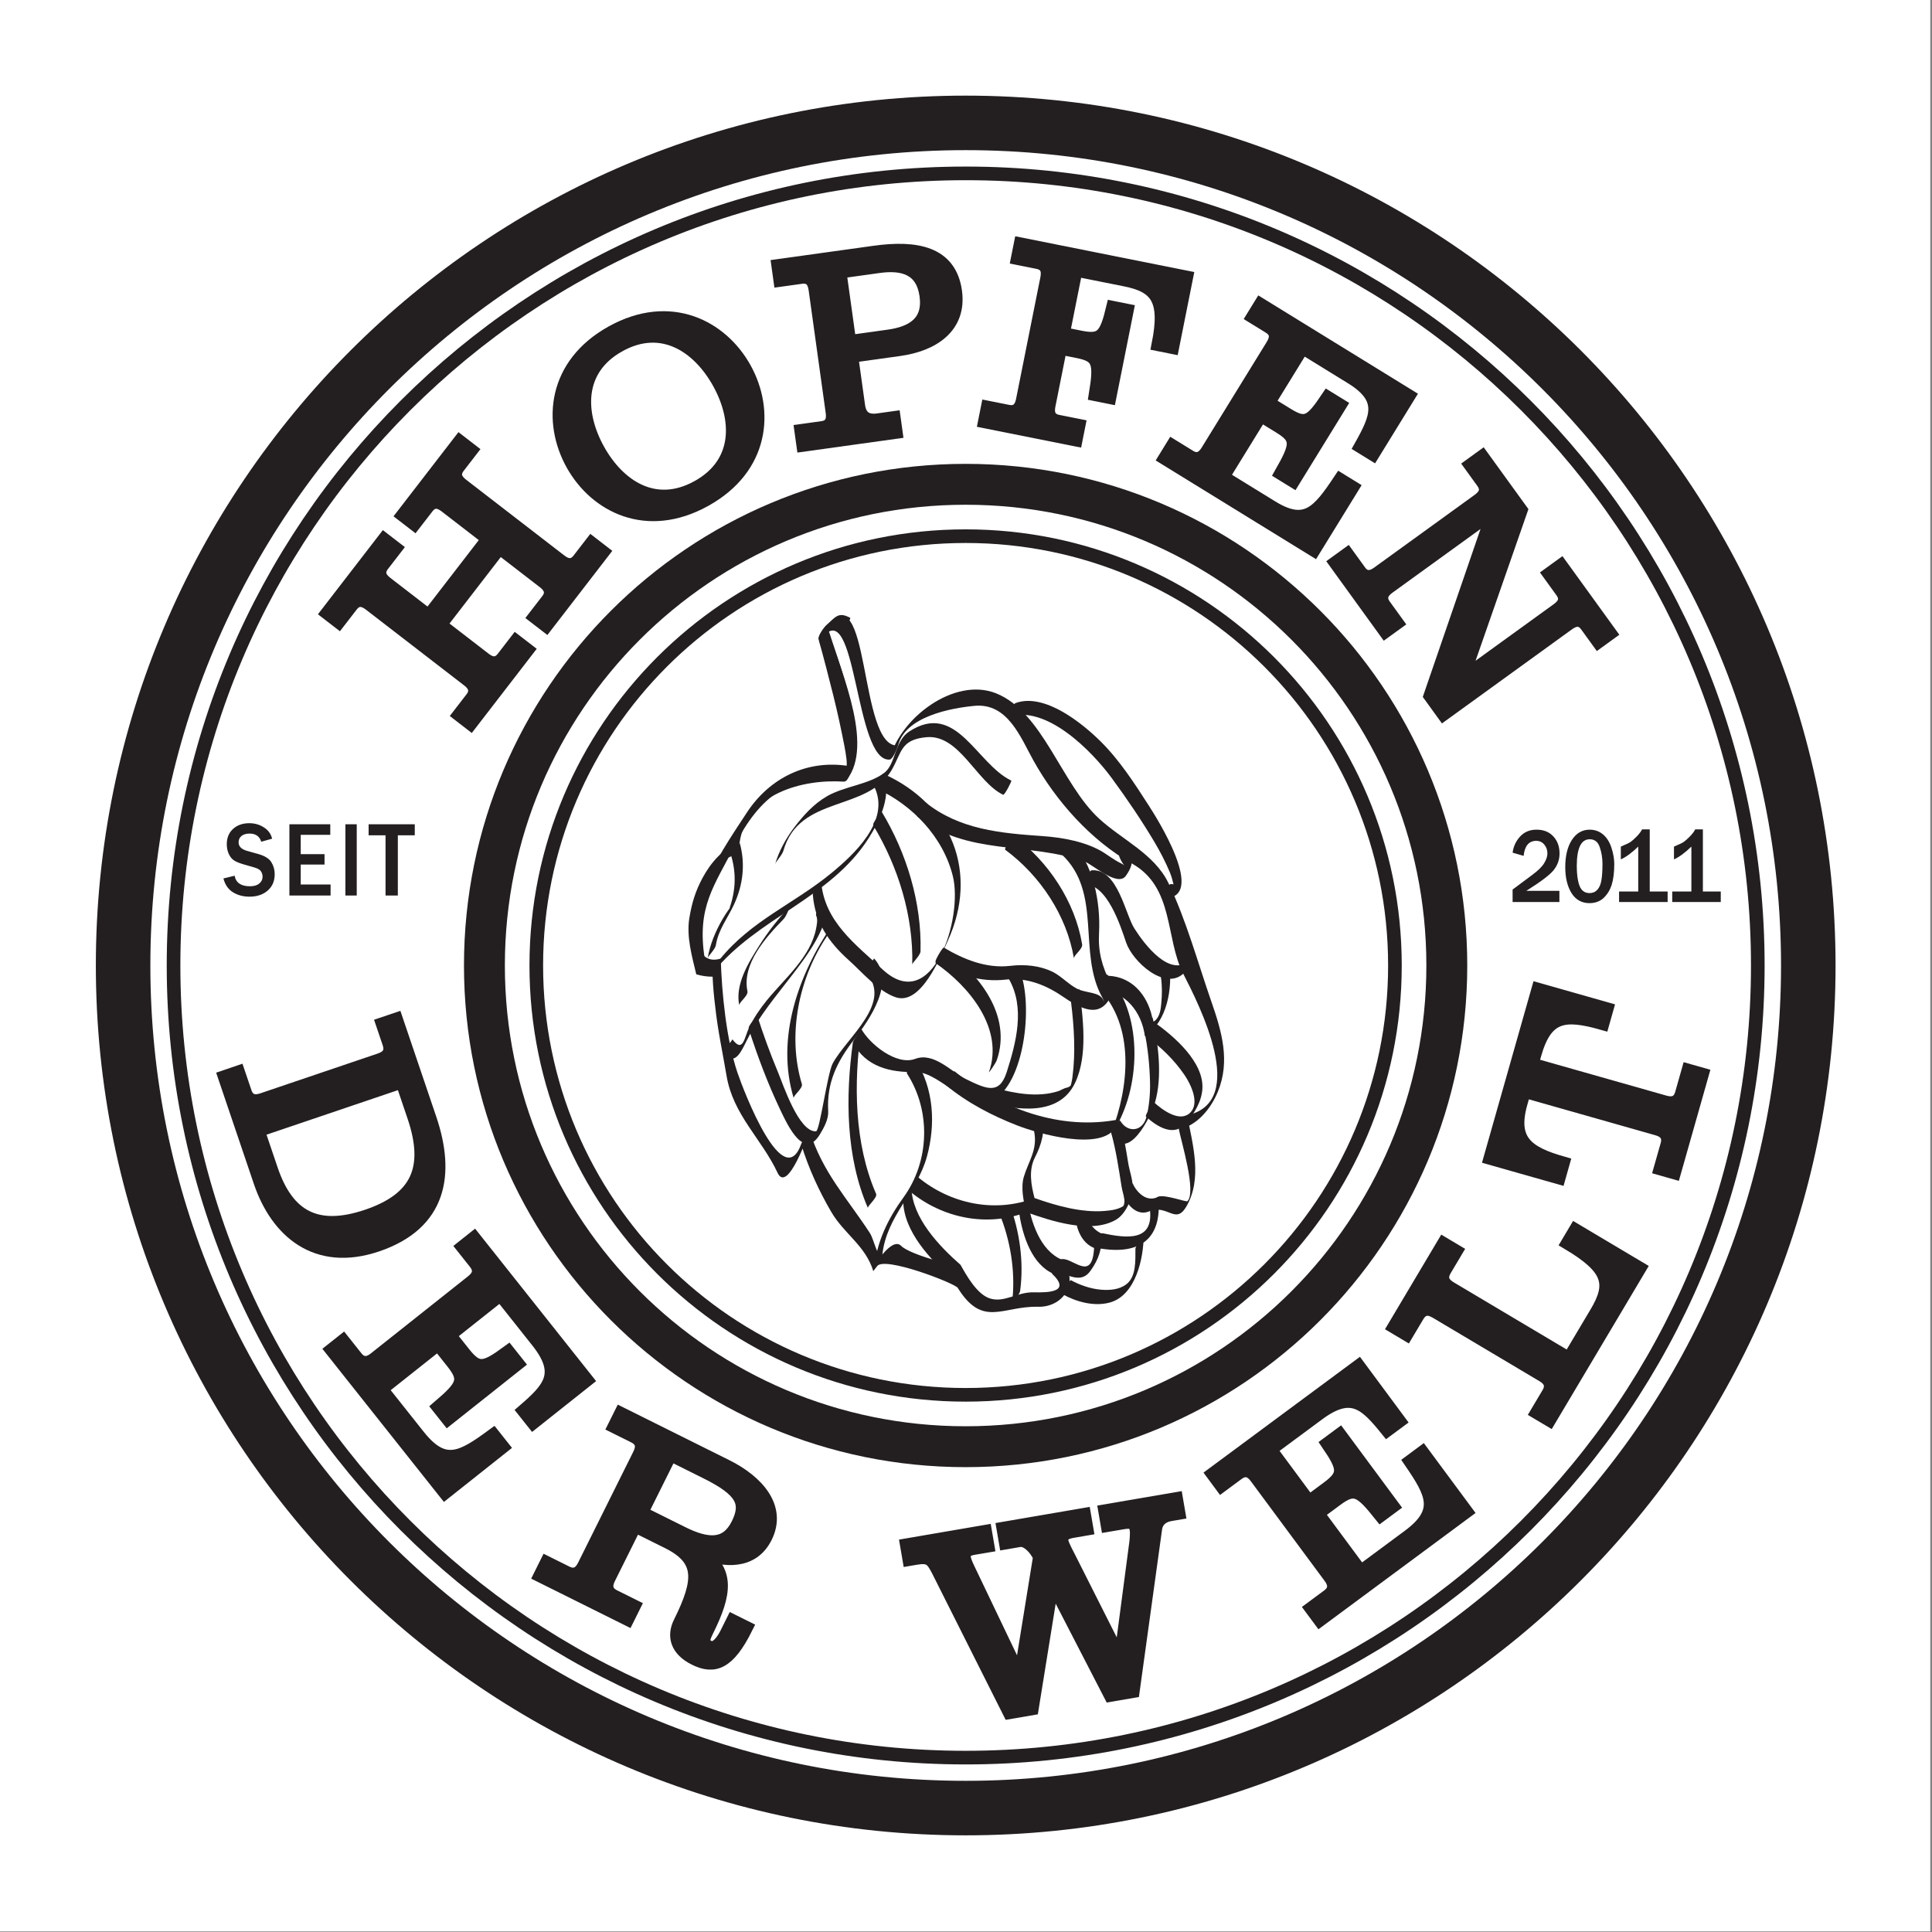 <?xml version="1.0" encoding="UTF-8" standalone="no"?>
<!-- Created with Inkscape (http://www.inkscape.org/) -->

<svg
   version="1.1"
   id="svg1"
   width="188.976"
   height="188.976"
   viewBox="0 0 188.976 188.976"
   xmlns="http://www.w3.org/2000/svg"
   xmlns:svg="http://www.w3.org/2000/svg">
  <rect x="0" y="0" width="188.976" height="188.976" fill="#808080" stroke="none"/>
  <defs
     id="defs1">
    <clipPath
       clipPathUnits="userSpaceOnUse"
       id="clipPath3">
      <path
         d="M 0,141.732 H 141.732 V 0 H 0 Z"
         transform="translate(-31.452,-96.534)"
         id="path3" />
    </clipPath>
    <clipPath
       clipPathUnits="userSpaceOnUse"
       id="clipPath6">
      <path
         d="M 0,141.732 H 141.732 V 0 H 0 Z"
         transform="translate(-44.896,-117.348)"
         id="path6" />
    </clipPath>
    <clipPath
       clipPathUnits="userSpaceOnUse"
       id="clipPath9">
      <path
         d="M 0,141.732 H 141.732 V 0 H 0 Z"
         transform="translate(-65.714,-110.04)"
         id="path9" />
    </clipPath>
    <clipPath
       clipPathUnits="userSpaceOnUse"
       id="clipPath12">
      <path
         d="M 0,141.732 H 141.732 V 0 H 0 Z"
         transform="translate(-78.919,-121.942)"
         id="path12" />
    </clipPath>
    <clipPath
       clipPathUnits="userSpaceOnUse"
       id="clipPath15">
      <path
         d="M 0,141.732 H 141.732 V 0 H 0 Z"
         transform="translate(-96.382,-101.397)"
         id="path15" />
    </clipPath>
    <clipPath
       clipPathUnits="userSpaceOnUse"
       id="clipPath18">
      <path
         d="M 0,141.732 H 141.732 V 0 H 0 Z"
         transform="translate(-104.933,-90.688)"
         id="path18" />
    </clipPath>
    <clipPath
       clipPathUnits="userSpaceOnUse"
       id="clipPath21">
      <path
         d="M 0,141.732 H 141.732 V 0 H 0 Z"
         transform="translate(-28.074,-66.611)"
         id="path21" />
    </clipPath>
    <clipPath
       clipPathUnits="userSpaceOnUse"
       id="clipPath24">
      <path
         d="M 0,141.732 H 141.732 V 0 H 0 Z"
         transform="translate(-32.645,-32.252)"
         id="path24" />
    </clipPath>
    <clipPath
       clipPathUnits="userSpaceOnUse"
       id="clipPath27">
      <path
         d="M 0,141.732 H 141.732 V 0 H 0 Z"
         transform="translate(-39.637,-26.149)"
         id="path27" />
    </clipPath>
    <clipPath
       clipPathUnits="userSpaceOnUse"
       id="clipPath30">
      <path
         d="M 0,141.732 H 141.732 V 0 H 0 Z"
         transform="translate(-75.699,-16.4)"
         id="path30" />
    </clipPath>
    <clipPath
       clipPathUnits="userSpaceOnUse"
       id="clipPath33">
      <path
         d="M 0,141.732 H 141.732 V 0 H 0 Z"
         transform="translate(-107.548,-30.844)"
         id="path33" />
    </clipPath>
    <clipPath
       clipPathUnits="userSpaceOnUse"
       id="clipPath36">
      <path
         d="M 0,141.732 H 141.732 V 0 H 0 Z"
         transform="translate(-120.268,-48.689)"
         id="path36" />
    </clipPath>
    <clipPath
       clipPathUnits="userSpaceOnUse"
       id="clipPath39">
      <path
         d="M 0,141.732 H 141.732 V 0 H 0 Z"
         transform="translate(-114.651,-56.395)"
         id="path39" />
    </clipPath>
    <clipPath
       clipPathUnits="userSpaceOnUse"
       id="clipPath41">
      <path
         d="M 0,141.732 H 141.732 V 0 H 0 Z"
         transform="translate(-106.139,-70.903)"
         id="path41" />
    </clipPath>
    <clipPath
       clipPathUnits="userSpaceOnUse"
       id="clipPath43">
      <path
         d="M 0,141.732 H 141.732 V 0 H 0 Z"
         transform="translate(-102.332,-70.903)"
         id="path43" />
    </clipPath>
    <clipPath
       clipPathUnits="userSpaceOnUse"
       id="clipPath45">
      <path
         d="M 0,141.732 H 141.732 V 0 H 0 Z"
         transform="translate(-128.953,-70.903)"
         id="path45" />
    </clipPath>
    <clipPath
       clipPathUnits="userSpaceOnUse"
       id="clipPath47">
      <path
         d="M 0,141.732 H 141.732 V 0 H 0 Z"
         transform="translate(-132.657,-70.903)"
         id="path47" />
    </clipPath>
    <clipPath
       clipPathUnits="userSpaceOnUse"
       id="clipPath49">
      <path
         d="M 0,141.732 H 141.732 V 0 H 0 Z"
         transform="translate(-64.165,-83.959)"
         id="path49" />
    </clipPath>
    <clipPath
       clipPathUnits="userSpaceOnUse"
       id="clipPath51">
      <path
         d="M 0,141.732 H 141.732 V 0 H 0 Z"
         transform="translate(-60.101,-94.703)"
         id="path51" />
    </clipPath>
    <clipPath
       clipPathUnits="userSpaceOnUse"
       id="clipPath53">
      <path
         d="M 0,141.732 H 141.732 V 0 H 0 Z"
         transform="translate(-52.519,-72.409)"
         id="path53" />
    </clipPath>
    <clipPath
       clipPathUnits="userSpaceOnUse"
       id="clipPath55">
      <path
         d="M 0,141.732 H 141.732 V 0 H 0 Z"
         transform="translate(-57.471,-79.326)"
         id="path55" />
    </clipPath>
    <clipPath
       clipPathUnits="userSpaceOnUse"
       id="clipPath57">
      <path
         d="M 0,141.732 H 141.732 V 0 H 0 Z"
         transform="translate(-64.251,-83.907)"
         id="path57" />
    </clipPath>
    <clipPath
       clipPathUnits="userSpaceOnUse"
       id="clipPath59">
      <path
         d="M 0,141.732 H 141.732 V 0 H 0 Z"
         transform="translate(-64.071,-81.162)"
         id="path59" />
    </clipPath>
    <clipPath
       clipPathUnits="userSpaceOnUse"
       id="clipPath61">
      <path
         d="M 0,141.732 H 141.732 V 0 H 0 Z"
         transform="translate(-59.875,-74.564)"
         id="path61" />
    </clipPath>
    <clipPath
       clipPathUnits="userSpaceOnUse"
       id="clipPath63">
      <path
         d="M 0,141.732 H 141.732 V 0 H 0 Z"
         transform="translate(-54.931,-66.239)"
         id="path63" />
    </clipPath>
    <clipPath
       clipPathUnits="userSpaceOnUse"
       id="clipPath65">
      <path
         d="M 0,141.732 H 141.732 V 0 H 0 Z"
         transform="translate(-67.288,-81.839)"
         id="path65" />
    </clipPath>
    <clipPath
       clipPathUnits="userSpaceOnUse"
       id="clipPath67">
      <path
         d="M 0,141.732 H 141.732 V 0 H 0 Z"
         transform="translate(-77.888,-79.051)"
         id="path67" />
    </clipPath>
    <clipPath
       clipPathUnits="userSpaceOnUse"
       id="clipPath69">
      <path
         d="M 0,141.732 H 141.732 V 0 H 0 Z"
         transform="translate(-73.741,-79.394)"
         id="path69" />
    </clipPath>
    <clipPath
       clipPathUnits="userSpaceOnUse"
       id="clipPath71">
      <path
         d="M 0,141.732 H 141.732 V 0 H 0 Z"
         transform="translate(-74.014,-69.909)"
         id="path71" />
    </clipPath>
    <clipPath
       clipPathUnits="userSpaceOnUse"
       id="clipPath73">
      <path
         d="M 0,141.732 H 141.732 V 0 H 0 Z"
         transform="translate(-68.639,-71.074)"
         id="path73" />
    </clipPath>
    <clipPath
       clipPathUnits="userSpaceOnUse"
       id="clipPath75">
      <path
         d="M 0,141.732 H 141.732 V 0 H 0 Z"
         transform="translate(-66.541,-62.971)"
         id="path75" />
    </clipPath>
    <clipPath
       clipPathUnits="userSpaceOnUse"
       id="clipPath77">
      <path
         d="M 0,141.732 H 141.732 V 0 H 0 Z"
         transform="translate(-78.574,-68.196)"
         id="path77" />
    </clipPath>
    <clipPath
       clipPathUnits="userSpaceOnUse"
       id="clipPath79">
      <path
         d="M 0,141.732 H 141.732 V 0 H 0 Z"
         transform="translate(-69.411,-62.113)"
         id="path79" />
    </clipPath>
    <clipPath
       clipPathUnits="userSpaceOnUse"
       id="clipPath81">
      <path
         d="M 0,141.732 H 141.732 V 0 H 0 Z"
         transform="translate(-79.498,-76.848)"
         id="path81" />
    </clipPath>
    <clipPath
       clipPathUnits="userSpaceOnUse"
       id="clipPath83">
      <path
         d="M 0,141.732 H 141.732 V 0 H 0 Z"
         transform="translate(-85.17,-70.015)"
         id="path83" />
    </clipPath>
    <clipPath
       clipPathUnits="userSpaceOnUse"
       id="clipPath85">
      <path
         d="M 0,141.732 H 141.732 V 0 H 0 Z"
         transform="translate(-83.951,-66.089)"
         id="path85" />
    </clipPath>
    <clipPath
       clipPathUnits="userSpaceOnUse"
       id="clipPath87">
      <path
         d="M 0,141.732 H 141.732 V 0 H 0 Z"
         transform="translate(-84.074,-65.704)"
         id="path87" />
    </clipPath>
    <clipPath
       clipPathUnits="userSpaceOnUse"
       id="clipPath89">
      <path
         d="M 0,141.732 H 141.732 V 0 H 0 Z"
         transform="translate(-66.754,-54.331)"
         id="path89" />
    </clipPath>
    <clipPath
       clipPathUnits="userSpaceOnUse"
       id="clipPath91">
      <path
         d="M 0,141.732 H 141.732 V 0 H 0 Z"
         transform="translate(-75.296,-52.804)"
         id="path91" />
    </clipPath>
    <clipPath
       clipPathUnits="userSpaceOnUse"
       id="clipPath93">
      <path
         d="M 0,141.732 H 141.732 V 0 H 0 Z"
         transform="translate(-84.948,-53.926)"
         id="path93" />
    </clipPath>
    <clipPath
       clipPathUnits="userSpaceOnUse"
       id="clipPath95">
      <path
         d="M 0,141.732 H 141.732 V 0 H 0 Z"
         transform="translate(-66.259,-53.641)"
         id="path95" />
    </clipPath>
    <clipPath
       clipPathUnits="userSpaceOnUse"
       id="clipPath97">
      <path
         d="M 0,141.732 H 141.732 V 0 H 0 Z"
         transform="translate(-73.455,-52.359)"
         id="path97" />
    </clipPath>
    <clipPath
       clipPathUnits="userSpaceOnUse"
       id="clipPath99">
      <path
         d="M 0,141.732 H 141.732 V 0 H 0 Z"
         transform="translate(-74.782,-52.653)"
         id="path99" />
    </clipPath>
    <clipPath
       clipPathUnits="userSpaceOnUse"
       id="clipPath101">
      <path
         d="M 0,141.732 H 141.732 V 0 H 0 Z"
         transform="translate(-58.036,-75.328)"
         id="path101" />
    </clipPath>
    <clipPath
       clipPathUnits="userSpaceOnUse"
       id="clipPath103">
      <path
         d="M 0,141.732 H 141.732 V 0 H 0 Z"
         transform="translate(-61.067,-73.901)"
         id="path103" />
    </clipPath>
    <clipPath
       clipPathUnits="userSpaceOnUse"
       id="clipPath105">
      <path
         d="M 0,141.732 H 141.732 V 0 H 0 Z"
         transform="translate(-73.923,-89.125)"
         id="path105" />
    </clipPath>
    <clipPath
       clipPathUnits="userSpaceOnUse"
       id="clipPath107">
      <path
         d="M 0,141.732 H 141.732 V 0 H 0 Z"
         transform="translate(-78.98,-51.901)"
         id="path107" />
    </clipPath>
    <clipPath
       clipPathUnits="userSpaceOnUse"
       id="clipPath109">
      <path
         d="M 0,141.732 H 141.732 V 0 H 0 Z"
         transform="translate(-77.962,-46.779)"
         id="path109" />
    </clipPath>
    <clipPath
       clipPathUnits="userSpaceOnUse"
       id="clipPath111">
      <path
         d="M 0,141.732 H 141.732 V 0 H 0 Z"
         transform="translate(-62.372,-96.407)"
         id="path111" />
    </clipPath>
  </defs>
  <g
     id="layer-MC0">
    <rect
       style="fill:#ffffff;stroke:none;stroke-width:6.293"
       id="rect112"
       width="188.932"
       height="188.959"
       x="-0.125"
       y="-0.04" />
    <path
       id="path1"
       d="m 4.744,-7.242 0.007,-3.943 c 0.003,-0.668 0.251,-1.037 0.902,-1.037 l 1.521,-0.004 -1.72e-5,-1.036 -6.802,0.008 1.722e-5,1.036 1.505,-0.006 c 0.668,0.003 0.929,0.379 0.926,1.047 l 0.002,9.116 c -0.008,0.642 -0.291,1.024 -0.91,1.027 l -1.521,0.004 1.722e-5,1.036 6.802,-0.008 -1.72e-5,-1.036 -1.538,0.002 C 5.014,-1.042 4.746,-1.427 4.754,-2.069 l -0.009,-4.137 7.159,0.013 0.009,4.137 c -0.008,0.642 -0.291,1.024 -0.91,1.027 l -1.545,-0.007 1.72e-5,1.036 6.809,0.001 -1.7e-5,-1.036 -1.528,-0.005 c -0.619,0.004 -0.903,-0.384 -0.895,-1.026 l -0.002,-9.116 c 0.003,-0.668 0.251,-1.037 0.928,-1.042 l 1.495,7.71e-4 -1.7e-5,-1.036 -6.809,-0.001 1.72e-5,1.036 1.521,-0.004 c 0.659,0.01 0.936,0.388 0.933,1.056 l -0.007,3.943 z m 0,0"
       style="fill:#231f20;fill-opacity:1;fill-rule:nonzero;stroke:none"
       aria-label="H"
       transform="matrix(0.814,-1.056,1.056,0.814,45.719,71.165)" />
    <path
       id="path2"
       d="M 0,0 -3.119,2.407 C -3.642,2.81 -3.784,3.248 -3.381,3.771 l 0.929,1.203 -0.824,0.635 -4.153,-5.384 0.823,-0.635 0.916,1.187 c 0.403,0.523 0.863,0.497 1.386,0.094 L 2.917,-4.7 C 3.423,-5.091 3.553,-5.545 3.174,-6.036 L 2.246,-7.239 3.069,-7.875 7.223,-2.49 6.399,-1.855 5.459,-3.074 C 5.08,-3.565 4.608,-3.555 4.102,-3.164 L 0.824,-0.635 5.197,5.034 8.475,2.505 C 8.982,2.114 9.112,1.66 8.733,1.169 L 7.792,-0.05 8.616,-0.685 12.769,4.699 11.946,5.334 11.018,4.131 C 10.639,3.64 10.167,3.65 9.66,4.041 L 2.439,9.612 c -0.522,0.403 -0.665,0.841 -0.261,1.364 l 0.916,1.187 -0.823,0.635 -4.154,-5.384 0.823,-0.635 0.929,1.203 c 0.403,0.523 0.862,0.497 1.385,0.094 l 3.12,-2.407 z"
       style="fill:none;stroke:#231f20;stroke-width:1;stroke-linecap:butt;stroke-linejoin:miter;stroke-miterlimit:4;stroke-dasharray:none;stroke-opacity:1"
       transform="matrix(1.333,0,0,-1.333,41.936,60.264)"
       clip-path="url(#clipPath3)" />
    <path
       id="path4"
       d="m 7.779,-13.654 c -4.878,-4.99e-4 -7.223,3.523 -7.217,7.038 -0.004,3.509 2.346,7.025 7.225,7.026 4.884,-0.01 7.207,-3.519 7.212,-7.028 -0.006,-3.515 -2.335,-7.046 -7.219,-7.036 z m 0.006,1.076 c 3.62,-0.001 5.078,2.926 5.083,5.958 -0.005,3.027 -1.463,5.943 -5.082,5.945 C 4.156,-0.68 2.692,-3.597 2.697,-6.624 2.691,-9.656 4.155,-12.583 7.785,-12.578 Z m 0,0"
       style="fill:#231f20;fill-opacity:1;fill-rule:nonzero;stroke:none"
       aria-label="O"
       transform="matrix(1.166,-0.647,0.647,1.166,59.63,53.471)" />
    <path
       id="path5"
       d="m 0,0 c -4.267,-2.368 -4.604,-6.582 -2.896,-9.659 1.709,-3.078 5.453,-5.003 9.72,-2.634 4.266,2.368 4.614,6.564 2.905,9.642 C 8.021,0.426 4.267,2.368 0,0 Z m 0.524,-0.944 c 3.165,1.756 5.859,-0.088 7.334,-2.746 1.475,-2.658 1.606,-5.902 -1.559,-7.659 -3.165,-1.757 -5.849,0.07 -7.324,2.728 -1.475,2.658 -1.616,5.92 1.549,7.677 z"
       style="fill:none;stroke:#231f20;stroke-width:1;stroke-linecap:butt;stroke-linejoin:miter;stroke-miterlimit:4;stroke-dasharray:none;stroke-opacity:1"
       transform="matrix(1.333,0,0,-1.333,59.861,32.512)"
       clip-path="url(#clipPath6)" />
    <path
       id="path7"
       d="m 7.219,-0.002 0.003,-1.041 -1.172,0.003 C 5.092,-1.043 4.762,-1.562 4.756,-2.285 l 0.005,-3.691 3.562,-0.001 c 2.484,0.003 4.637,-1.011 4.635,-3.638 -0.004,-2.864 -2.38,-3.644 -5.479,-3.649 l -7.111,0.004 -0.003,1.041 1.526,-5.95e-4 c 0.663,-0.002 0.941,0.379 0.943,1.042 l -0.003,9.122 c -0.006,0.638 -0.283,1.014 -0.909,1.009 l -1.551,0.009 -0.003,1.041 z M 4.754,-12.224 l 2.91,0.003 c 1.787,1.13e-4 3.148,0.592 3.152,2.604 -0.006,1.999 -1.368,2.602 -3.154,2.602 l -2.91,-0.003 z m 0,0"
       style="fill:#231f20;fill-opacity:1;fill-rule:nonzero;stroke:none"
       aria-label="P"
       transform="matrix(1.321,-0.184,0.184,1.321,78.085,43.583)" />
    <path
       id="path8"
       d="M 0,0 -0.143,1.03 -1.312,0.867 C -2.263,0.735 -2.651,1.206 -2.75,1.919 l -0.51,3.665 3.526,0.49 c 2.456,0.342 4.455,1.65 4.094,4.245 -0.394,2.833 -2.859,3.277 -5.93,2.85 l -7.052,-0.981 0.143,-1.03 1.526,0.212 c 0.654,0.091 0.964,-0.249 1.055,-0.903 L -4.642,1.434 C -4.554,0.8 -4.778,0.385 -5.393,0.299 l -1.544,-0.215 0.143,-1.029 z m -4.12,11.764 2.872,0.4 C 0.535,12.412 1.964,12.005 2.24,10.024 2.516,8.043 1.251,7.262 -0.531,7.014 l -2.873,-0.4 z"
       style="fill:none;stroke:#231f20;stroke-width:1;stroke-linecap:butt;stroke-linejoin:miter;stroke-miterlimit:4;stroke-dasharray:none;stroke-opacity:1"
       transform="matrix(1.333,0,0,-1.333,87.619,42.256)"
       clip-path="url(#clipPath9)" />
    <path
       id="path10"
       d="m 4.717,-12.223 3.705,9.85e-4 c 2.353,-0.004 3.325,0.794 3.32,4.177 l 1.041,0.007 0.008,-5.224 -12.417,-0.006 -0.007,1.041 1.494,3.97e-4 c 0.657,1.74e-4 0.912,0.379 0.912,1.037 l -0.007,9.119 c 0.009,0.644 -0.271,1.034 -0.894,1.027 l -1.517,0.004 0.004,1.039 6.8,0.004 -0.004,-1.039 -1.531,-0.005 c -0.621,0.004 -0.901,-0.382 -0.91,-1.025 l 0.01,-4.316 1.326,-0.002 c 1.565,-0.002 1.813,0.462 1.895,2.848 l 1.027,-0.002 -0.003,-6.476 -1.027,0.002 c -0.079,2.119 -0.332,2.588 -1.897,2.59 l -1.326,0.002 z m 0,0"
       style="fill:#231f20;fill-opacity:1;fill-rule:nonzero;stroke:none"
       aria-label="F"
       transform="matrix(1.308,0.261,-0.261,1.308,95.863,41.132)" />
    <path
       id="path11"
       d="m 0,0 3.628,-0.725 c 2.314,-0.462 3.1,-1.435 2.437,-4.749 L 7.085,-5.678 8.107,-0.559 -4.052,1.87 -4.256,0.85 -2.805,0.56 c 0.648,-0.129 0.828,-0.553 0.699,-1.2 l -1.787,-8.943 c -0.125,-0.628 -0.474,-0.946 -1.082,-0.824 l -1.49,0.297 -0.204,-1.019 6.669,-1.332 0.203,1.02 -1.51,0.301 c -0.608,0.121 -0.808,0.549 -0.683,1.177 l 0.846,4.236 1.294,-0.259 C 1.7,-6.295 1.845,-6.793 1.458,-9.143 l 1.02,-0.204 1.269,6.355 -1.02,0.204 C 2.229,-4.871 1.904,-5.275 0.354,-4.966 l -1.294,0.259 z"
       style="fill:none;stroke:#231f20;stroke-width:1;stroke-linecap:butt;stroke-linejoin:miter;stroke-miterlimit:4;stroke-dasharray:none;stroke-opacity:1"
       transform="matrix(1.333,0,0,-1.333,105.226,26.387)"
       clip-path="url(#clipPath12)" />
    <path
       id="path13"
       d="m 13.142,1.7095325e-4 0.002,-5.382 -1.031,0.002 c -0.11,2.861 -0.316,4.337 -3.252,4.329 l -4.219,0.011 5.923e-4,-5.34 1.662,-0.005 c 1.584,0.002 1.788,0.468 1.854,2.877 l 1.037,0.008 -0.005,-6.534 -1.037,-0.008 c -0.061,2.157 -0.267,2.628 -1.851,2.626 l -1.662,0.005 7.643e-4,-4.804 4.219,-0.011 c 2.937,0.008 3.14,1.479 3.256,3.968 l 1.031,-0.002 -0.002,-5.009 -12.769,0.005 -0.002,1.047 1.405,0.002 c 0.657,-0.006 0.917,0.371 0.919,1.045 l -0.003,9.113 C 2.695,-1.411 2.428,-1.04 1.806,-1.043 l -1.489,-0.005 -0.002,1.047 z m 0,0"
       style="fill:#231f20;fill-opacity:1;fill-rule:nonzero;stroke:none"
       aria-label="E"
       transform="matrix(1.135,0.699,-0.699,1.135,113.591,44.593)" />
    <path
       id="path14"
       d="M 0,0 2.821,4.581 1.936,5.126 C 0.351,2.744 -0.596,1.588 -3.099,3.13 l -3.593,2.213 2.8,4.547 1.413,-0.871 C -1.133,8.19 -1.204,7.694 -2.395,5.608 L -1.509,5.063 1.91,10.615 1.024,11.16 C -0.176,9.363 -0.588,9.076 -1.933,9.905 l -1.414,0.87 2.517,4.087 3.594,-2.213 C 5.267,11.108 4.661,9.743 3.446,7.579 l 0.886,-0.546 2.621,4.258 -10.865,6.69 -0.545,-0.885 1.192,-0.734 c 0.562,-0.346 0.584,-0.806 0.238,-1.368 L -7.809,7.229 C -8.145,6.684 -8.583,6.507 -9.11,6.832 l -1.261,0.776 -0.545,-0.886 z"
       style="fill:none;stroke:#231f20;stroke-width:1;stroke-linecap:butt;stroke-linejoin:miter;stroke-miterlimit:4;stroke-dasharray:none;stroke-opacity:1"
       transform="matrix(1.333,0,0,-1.333,128.509,53.779)"
       clip-path="url(#clipPath15)" />
    <path
       id="path16"
       d="m 12.326,0.097 1.629,0.007 0.004,-11.28 c -0.007,-0.67 0.268,-1.05 0.931,-1.047 l 1.435,-0.003 -0.009,-1.048 -6.109,0.006 0.009,1.048 1.552,-0.005 c 0.657,0.012 0.909,0.383 0.916,1.053 l -0.003,8.619 -0.035,-0.011 -7.473,-10.702 -4.843,-0.004 0.009,1.048 1.528,0.007 c 0.654,-0.004 0.906,0.367 0.913,1.037 l 8.947e-4,9.114 c -0.005,0.647 -0.28,1.027 -0.901,1.026 l -1.545,-0.004 -9.8274e-4,1.041 6.203,0.004 9.828e-4,-1.041 -1.578,0.001 C 4.339,-1.039 4.061,-1.414 4.066,-2.061 l -0.005,-9.508 0.042,0.002 z m 0,0"
       style="fill:#231f20;fill-opacity:1;fill-rule:nonzero;stroke:none"
       aria-label="N"
       transform="matrix(0.782,1.08,-1.08,0.782,130.388,54.673)" />
    <path
       id="path17"
       d="M 0,0 0.961,-1.329 10.1,5.285 c 0.534,0.386 0.995,0.399 1.381,-0.136 L 12.326,3.982 13.168,4.592 9.581,9.55 8.738,8.94 9.652,7.676 C 10.04,7.142 9.884,6.708 9.349,6.321 L 2.366,1.268 2.343,1.3 6.638,13.617 3.8,17.538 2.958,16.928 3.849,15.697 C 4.235,15.162 4.08,14.729 3.545,14.342 L -3.843,8.995 C -4.361,8.62 -4.833,8.624 -5.197,9.126 l -0.903,1.248 -0.842,-0.61 3.634,-5.023 0.843,0.61 -0.926,1.28 c -0.364,0.502 -0.22,0.952 0.298,1.327 l 7.713,5.581 0.024,-0.032 z"
       style="fill:none;stroke:#231f20;stroke-width:1;stroke-linecap:butt;stroke-linejoin:miter;stroke-miterlimit:4;stroke-dasharray:none;stroke-opacity:1"
       transform="matrix(1.333,0,0,-1.333,139.91,68.059)"
       clip-path="url(#clipPath18)" />
    <path
       id="path19"
       d="m 0.331,-12.726 1.486,-0.004 c 0.678,0.007 0.962,0.391 0.958,1.085 l 0.003,9.494 c -0.007,0.667 -0.309,1.063 -0.954,1.068 L 0.29,-1.084 0.296,2.0145101e-4 8.412,0.004 c 3.836,5.2412e-4 7.136,-2.004 7.144,-6.896 0.002,-5.1 -3.228,-6.922 -7.512,-6.913 l -7.708,-0.001 z m 4.454,-1.37e-4 2.709,0.002 c 4.036,-0.006 5.828,1.785 5.835,5.832 -6.79e-4,4.031 -1.803,5.804 -5.505,5.812 l -3.042,-0.004 z m 0,0"
       style="fill:#231f20;fill-opacity:1;fill-rule:nonzero;stroke:none"
       aria-label=" D"
       transform="matrix(0.428,1.263,-1.213,0.411,21.858,104.97)" />
    <path
       id="path20"
       d="m 0,0 0.475,-1.4 c 0.22,-0.651 -0.053,-1.029 -0.678,-1.241 l -8.638,-2.927 c -0.606,-0.205 -1.059,-0.051 -1.266,0.56 l -0.495,1.46 -0.984,-0.335 2.606,-7.69 c 1.229,-3.628 4.109,-6.147 8.561,-4.639 4.641,1.573 5.253,5.188 3.877,9.25 L 0.985,0.333 Z m 1.43,-4.22 0.869,-2.564 c 1.296,-3.824 0.242,-6.073 -3.433,-7.318 -3.675,-1.245 -5.859,-0.095 -7.049,3.415 l -0.975,2.879 z"
       style="fill:none;stroke:#231f20;stroke-width:1;stroke-linecap:butt;stroke-linejoin:miter;stroke-miterlimit:4;stroke-dasharray:none;stroke-opacity:1"
       transform="matrix(1.333,0,0,-1.333,37.432,100.162)"
       clip-path="url(#clipPath21)" />
    <path
       id="path22"
       d="m 13.671,0.004 0.007,-5.601 -1.076,-0.001 c -0.113,2.974 -0.318,4.519 -3.38,4.512 l -4.387,0.004 -0.006,-5.565 1.735,6.042e-4 c 1.634,-0.005 1.847,0.482 1.94,2.989 l 1.076,0.001 -0.009,-6.798 -1.076,-0.001 c -0.085,2.25 -0.299,2.728 -1.933,2.732 l -1.735,-6.042e-4 0.007,-4.994 4.387,-0.004 c 3.062,0.007 3.273,1.536 3.376,4.128 l 1.076,0.001 -0.001,-5.218 -13.271,3.22e-4 0.004,1.094 1.451,-1.54e-4 c 0.692,-0.005 0.96,0.389 0.954,1.084 l 0.006,9.49 c -0.001,0.669 -0.293,1.051 -0.942,1.059 l -1.543,0.002 -0.005,1.086 z m 0,0"
       style="fill:#231f20;fill-opacity:1;fill-rule:nonzero;stroke:none"
       aria-label="E"
       transform="matrix(0.829,1.044,-1.003,0.796,32.188,131.687)" />
    <path
       id="path23"
       d="M 0,0 4.214,3.344 3.541,4.193 C 1.236,2.497 -0.052,1.739 -1.956,4.137 l -2.731,3.441 4.184,3.319 1.074,-1.354 C 1.593,8.255 1.362,7.806 -0.466,6.249 L 0.207,5.401 5.314,9.454 4.641,10.302 C 2.897,9.025 2.408,8.902 1.386,10.19 l -1.075,1.354 3.76,2.984 2.731,-3.441 C 8.704,8.689 7.674,7.606 5.796,5.983 L 6.47,5.135 10.386,8.244 2.128,18.648 1.314,18.001 2.22,16.86 C 2.647,16.321 2.518,15.873 2,15.463 L -5.143,9.794 C -5.645,9.396 -6.123,9.388 -6.524,9.893 L -7.482,11.1 -8.296,10.454 Z"
       style="fill:none;stroke:#231f20;stroke-width:1;stroke-linecap:butt;stroke-linejoin:miter;stroke-miterlimit:4;stroke-dasharray:none;stroke-opacity:1"
       transform="matrix(1.333,0,0,-1.333,43.527,145.973)"
       clip-path="url(#clipPath24)" />
    <path
       id="path25"
       d="m 0.481,-0.005 7.138,0.009 0.002,-1.091 -1.625,-0.003 C 5.357,-1.087 5.064,-1.48 5.055,-2.157 l 0.008,-4.501 2.709,-1.119e-4 c 2.804,0.006 3.425,1.496 3.429,5.119 -0.002,1.146 0.667,1.944 2.145,1.941 1.588,0.009 2.36,-0.814 2.365,-3.842 l -1.095,0.009 -0.007,1.053 c -8.94e-4,0.491 -0.087,1.544 -0.726,1.548 -0.524,-0.001 -0.655,-0.165 -0.664,-1.087 0.006,-3.164 -0.562,-4.873 -3.041,-5.102 l 0.005,-0.044 c 1.939,-0.187 3.828,-1.002 3.832,-3.239 0.005,-2.537 -2.357,-3.507 -4.894,-3.501 l -8.642,-0.006 0.003,1.075 1.598,0.003 c 0.681,0.001 0.948,0.395 0.952,1.088 l -0.007,9.487 c 0.009,0.677 -0.274,1.069 -0.93,1.067 l -1.614,-0.009 z M 5.064,-12.735 l 2.935,0.006 c 2.961,0.006 3.793,0.651 3.79,2.506 0.002,1.893 -1.252,2.502 -3.374,2.497 l -3.354,-0.007 z m 0,0"
       style="fill:#231f20;fill-opacity:1;fill-rule:nonzero;stroke:none"
       aria-label="R"
       transform="matrix(1.194,0.594,-0.571,1.147,52.278,153.826)" />
    <path
       id="path26"
       d="M 0,0 6.394,-3.182 6.857,-2.25 5.403,-1.527 C 4.825,-1.239 4.733,-0.77 5.019,-0.195 L 6.943,3.671 9.366,2.465 c 2.517,-1.252 2.443,-2.801 0.893,-5.918 -0.49,-0.984 -0.241,-1.979 1.082,-2.637 1.417,-0.705 2.463,-0.332 3.755,2.264 l -0.97,0.482 -0.454,-0.913 c -0.205,-0.411 -0.734,-1.288 -1.311,-1 -0.466,0.232 -0.526,0.44 -0.134,1.228 1.355,2.721 1.582,4.439 -0.538,5.74 l 0.018,0.036 C 13.52,1.046 15.564,0.9 16.526,2.834 17.604,5 15.917,6.89 13.643,8.022 L 5.908,11.872 5.444,10.94 6.88,10.226 C 7.495,9.92 7.568,9.459 7.273,8.869 L 3.211,0.704 C 2.925,0.13 2.495,-0.08 1.917,0.208 L 0.463,0.931 Z M 9.545,8.9 12.173,7.592 C 14.82,6.275 15.289,5.349 14.497,3.755 13.686,2.126 12.308,2.163 10.408,3.109 L 7.407,4.603 Z"
       style="fill:none;stroke:#231f20;stroke-width:1;stroke-linecap:butt;stroke-linejoin:miter;stroke-miterlimit:4;stroke-dasharray:none;stroke-opacity:1"
       transform="matrix(1.333,0,0,-1.333,52.85,154.111)"
       clip-path="url(#clipPath27)" />
    <path
       id="path28"
       d="m 7.4,0.108 2.999,-9.181 0.048,-0.004 2.802,9.189 1.665,1.4086e-4 3.636,-11.963 c 0.127,-0.411 0.489,-0.878 1.285,-0.872 l 0.595,-0.005 0.001,-1.089 -5.292,0.008 -0.001,1.089 1.083,-0.005 c 0.524,-0.005 0.957,0.035 0.96,0.667 -0.002,0.371 -0.17,0.96 -0.272,1.288 l -2.488,8.319 -0.035,-0.006 -2.393,-8.138 c -0.102,-0.39 -0.369,-1.155 -0.361,-1.488 7.06e-4,-0.582 0.486,-0.643 0.937,-0.637 l 1.011,-0.005 0.001,-1.089 -6.017,0.003 -0.001,1.089 1.011,-0.005 c 0.761,-2.79e-4 1.319,1.374 1.261,1.587 l -2.877,8.732 -0.035,-0.006 -2.426,-8.874 C 4.396,-11.679 4.349,-11.898 4.354,-12.145 c 3.41e-5,-0.433 0.334,-0.584 0.821,-0.584 l 1.035,-9.43e-4 0.001,-1.089 -5.828,0.012 -0.001,1.089 0.453,-0.006 c 1.046,0.001 1.191,0.275 1.497,1.233 L 5.736,0.108 Z m 0,0"
       style="fill:#231f20;fill-opacity:1;fill-rule:nonzero;stroke:none"
       aria-label=" W"
       transform="matrix(1.314,-0.225,0.217,1.262,91.197,168.644)" />
    <path
       id="path29"
       d="M 0,0 1.484,9.203 1.525,9.209 5.767,0.988 7.408,1.27 9.058,13.201 c 0.056,0.415 0.331,0.908 1.11,1.043 l 0.595,0.101 -0.176,1.025 -5.212,-0.893 0.176,-1.025 1.067,0.182 C 7.131,13.722 7.569,13.756 7.67,13.165 7.731,12.811 7.662,12.23 7.613,11.898 L 6.52,3.613 6.479,3.607 2.797,10.909 c -0.163,0.337 -0.555,1.022 -0.609,1.336 -0.095,0.552 0.388,0.696 0.818,0.77 l 1.006,0.173 -0.176,1.024 -5.93,-1.017 0.176,-1.025 1.005,0.173 c 0.739,0.126 1.516,-1.079 1.488,-1.288 L -0.84,2.311 -0.881,2.304 l -3.82,7.988 c -0.167,0.358 -0.242,0.547 -0.283,0.784 -0.071,0.414 0.234,0.608 0.706,0.69 l 1.026,0.174 -0.176,1.026 -5.745,-0.986 0.175,-1.024 0.451,0.077 c 1.026,0.176 1.235,-0.052 1.677,-0.909 l 5.228,-10.406 z"
       style="fill:none;stroke:#231f20;stroke-width:1;stroke-linecap:butt;stroke-linejoin:miter;stroke-miterlimit:4;stroke-dasharray:none;stroke-opacity:1"
       transform="matrix(1.333,0,0,-1.333,100.932,167.109)"
       clip-path="url(#clipPath30)" />
    <path
       id="path31"
       d="m 13.673,0.004 0.002,-5.6 -1.074,-0.008 c -0.109,2.982 -0.318,4.506 -3.374,4.519 l -4.399,-0.006 -4.038e-4,-5.556 1.734,9.586e-4 c 1.65,-0.003 1.855,0.488 1.928,2.989 l 1.08,-0.002 0.006,-6.795 -1.08,0.002 c -0.08,2.245 -0.288,2.722 -1.938,2.726 l -1.734,-9.585e-4 -0.004,-4.997 4.399,0.006 c 3.056,-0.012 3.269,1.533 3.388,4.114 l 1.074,0.008 -0.01,-5.214 -13.28,-0.004 -0.003,1.091 1.458,3.11e-4 c 0.687,-0.002 0.968,0.382 0.967,1.079 l -0.004,9.499 c 0.004,0.671 -0.284,1.056 -0.929,1.06 l -1.542,-0.005 -0.003,1.091 z m 0,0"
       style="fill:#231f20;fill-opacity:1;fill-rule:nonzero;stroke:none"
       aria-label="E"
       transform="matrix(1.072,-0.793,0.762,1.029,128.74,158.703)" />
    <path
       id="path32"
       d="m 0,0 -3.201,4.324 -0.87,-0.645 c 1.618,-2.36 2.331,-3.673 -0.128,-5.495 l -3.531,-2.614 -3.178,4.293 1.389,1.028 c 1.323,0.978 1.764,0.733 3.259,-1.146 l 0.869,0.644 -3.879,5.239 -0.87,-0.644 c 1.218,-1.785 1.325,-2.279 0.002,-3.257 l -1.388,-1.029 -2.856,3.859 3.531,2.613 c 2.459,1.821 3.507,0.755 5.066,-1.175 l 0.871,0.644 -2.976,4.018 -10.675,-7.904 0.618,-0.836 1.172,0.868 c 0.552,0.408 0.996,0.264 1.388,-0.266 l 5.427,-7.331 c 0.38,-0.514 0.372,-0.992 -0.147,-1.377 l -1.238,-0.916 0.619,-0.835 z"
       style="fill:none;stroke:#231f20;stroke-width:1;stroke-linecap:butt;stroke-linejoin:miter;stroke-miterlimit:4;stroke-dasharray:none;stroke-opacity:1"
       transform="matrix(1.333,0,0,-1.333,143.398,147.85)"
       clip-path="url(#clipPath33)" />
    <path
       id="path34"
       d="m 13.267,0.003 -0.005,-5.689 -1.077,-1.471e-4 c 0.002,3.774 -0.885,4.608 -3.339,4.608 l -3.941,-0.001 0.005,-10.563 c -0.001,-0.695 0.271,-1.076 0.965,-1.08 l 1.582,8.3e-5 0.002,-1.094 -7.078,-0.003 -0.002,1.094 1.556,0.002 c 0.699,0.007 0.957,0.387 0.959,1.081 l -0.001,9.496 c -4.668e-4,0.667 -0.293,1.062 -0.934,1.061 l -1.634,0.004 0.002,1.077 z m 0,0"
       style="fill:#231f20;fill-opacity:1;fill-rule:nonzero;stroke:none"
       aria-label="L"
       transform="matrix(0.682,-1.146,1.101,0.655,151.317,139.256)" />
    <path
       id="path35"
       d="M 0,0 -4.693,2.791 -5.246,1.86 c 3.111,-1.85 3.352,-3.01 2.096,-5.122 l -2.012,-3.382 -8.715,5.184 c -0.566,0.337 -0.755,0.763 -0.404,1.354 l 0.809,1.36 -0.894,0.532 -3.618,-6.084 0.893,-0.532 0.799,1.342 c 0.351,0.591 0.816,0.629 1.383,0.291 l 7.839,-4.661 c 0.549,-0.328 0.727,-0.772 0.397,-1.327 l -0.83,-1.396 0.894,-0.531 z"
       style="fill:none;stroke:#231f20;stroke-width:1;stroke-linecap:butt;stroke-linejoin:miter;stroke-miterlimit:4;stroke-dasharray:none;stroke-opacity:1"
       transform="matrix(1.333,0,0,-1.333,160.357,124.058)"
       clip-path="url(#clipPath36)" />
    <path
       id="path37"
       d="M 1.603,-8.374 C 1.605,-11.228 2.122,-12.725 5.023,-12.72 l 0.913,-0.003 -0.003,10.577 c 4.912e-4,0.672 -0.283,1.06 -0.943,1.052 l -1.803,9.98e-5 0.005,1.089 7.467,6.222e-5 -0.005,-1.089 -1.766,0.002 c -0.646,5.328e-4 -0.933,-0.384 -0.934,-1.056 l 0.003,-10.577 0.779,-0.002 c 3.034,0.004 3.541,1.325 3.539,4.356 l 1.098,0.005 0.003,-5.441 -12.865,-0.003 -0.003,5.441 z m 0,0"
       style="fill:#231f20;fill-opacity:1;fill-rule:nonzero;stroke:none"
       aria-label="T"
       transform="matrix(0.364,-1.283,1.232,0.35,162.598,118.766)" />
    <path
       id="path38"
       d="M 0,0 C -2.636,0.748 -3.879,1.642 -3.089,4.426 L -2.838,5.308 6.936,2.533 C 7.551,2.358 7.837,1.974 7.661,1.353 L 7.166,-0.389 8.167,-0.673 10.208,6.517 9.207,6.801 8.724,5.098 C 8.548,4.478 8.103,4.301 7.486,4.476 l -9.773,2.774 0.21,0.741 c 0.83,2.924 2.184,3.081 4.994,2.283 l 0.295,1.042 -5.022,1.425 -3.507,-12.357 5.022,-1.426 z"
       style="fill:none;stroke:#231f20;stroke-width:1;stroke-linecap:butt;stroke-linejoin:miter;stroke-miterlimit:4;stroke-dasharray:none;stroke-opacity:1"
       transform="matrix(1.333,0,0,-1.333,152.869,113.783)"
       clip-path="url(#clipPath39)" />
    <path
       id="path40"
       d="m 0,0 c 0,-19.502 -15.809,-35.311 -35.311,-35.311 -19.5,0 -35.308,15.809 -35.308,35.311 0,19.501 15.808,35.309 35.308,35.309 C -15.809,35.309 0,19.501 0,0 Z"
       style="fill:none;stroke:#231f20;stroke-width:3;stroke-linecap:butt;stroke-linejoin:miter;stroke-miterlimit:4;stroke-dasharray:none;stroke-opacity:1"
       transform="matrix(1.333,0,0,-1.333,141.518,94.438)"
       clip-path="url(#clipPath41)" />
    <path
       id="path42"
       d="m 0,0 c 0,-17.398 -14.105,-31.504 -31.504,-31.504 -17.398,0 -31.502,14.106 -31.502,31.504 0,17.398 14.104,31.503 31.502,31.503 C -14.105,31.503 0,17.398 0,0 Z"
       style="fill:none;stroke:#231f20;stroke-width:1;stroke-linecap:butt;stroke-linejoin:miter;stroke-miterlimit:4;stroke-dasharray:none;stroke-opacity:1"
       transform="matrix(1.333,0,0,-1.333,136.443,94.438)"
       clip-path="url(#clipPath43)" />
    <path
       id="path44"
       d="m 0,0 c 0,-32.102 -26.023,-58.125 -58.125,-58.125 -32.102,0 -58.125,26.023 -58.125,58.125 0,32.101 26.023,58.124 58.125,58.124 C -26.023,58.124 0,32.101 0,0 Z"
       style="fill:none;stroke:#231f20;stroke-width:1;stroke-linecap:butt;stroke-linejoin:miter;stroke-miterlimit:4;stroke-dasharray:none;stroke-opacity:1"
       transform="matrix(1.333,0,0,-1.333,171.937,94.438)"
       clip-path="url(#clipPath45)" />
    <path
       id="path46"
       d="m 0,0 c 0,-34.146 -27.681,-61.828 -61.829,-61.828 -34.147,0 -61.828,27.682 -61.828,61.828 0,34.147 27.681,61.829 61.828,61.829 C -27.681,61.829 0,34.147 0,0 Z"
       style="fill:none;stroke:#231f20;stroke-width:4;stroke-linecap:butt;stroke-linejoin:miter;stroke-miterlimit:4;stroke-dasharray:none;stroke-opacity:1"
       transform="matrix(1.333,0,0,-1.333,176.876,94.438)"
       clip-path="url(#clipPath47)" />
  </g>
  <g
     id="layer-MC1">
    <path
       id="path48"
       d="m 0,0 c 1.147,-2.45 -1.515,-4.916 -3.183,-6.285 -2.749,-2.258 -5.867,-3.469 -8.18,-6.325 -0.151,-0.186 -0.531,-1.008 -0.466,-0.928 3.237,3.997 8.554,5.387 11.375,9.798 C 0.371,-2.451 1.318,-0.496 0.6,1.039 0.661,0.909 -0.124,0.264 0,0"
       style="fill:#231f20;fill-opacity:1;fill-rule:nonzero;stroke:none"
       transform="matrix(1.333,0,0,-1.333,85.553,77.03)"
       clip-path="url(#clipPath49)" />
    <path
       id="path50"
       d="m 0,0 c 0.944,-2.98 2.642,-7.191 1.819,-10.289 0.201,0.338 0.402,0.676 0.603,1.013 -4.399,0.302 -8.222,-2.171 -8.874,-6.485 0.201,0.337 0.403,0.675 0.603,1.012 -1.203,-0.459 -2.105,-1.502 -2.705,-2.612 -0.534,-0.987 -0.802,-1.878 -0.982,-2.989 -0.218,-1.35 0.206,-2.822 0.512,-4.104 0.391,-0.116 0.79,-0.174 1.199,-0.173 0.033,-0.731 0.097,-1.461 0.191,-2.187 0.177,-1.701 0.549,-3.398 0.832,-5.084 0.481,-2.877 2.585,-4.636 3.745,-7.123 0.731,-1.567 2.266,2.873 2.321,3.03 -0.195,-0.318 -0.391,-0.636 -0.585,-0.953 0.544,-1.745 1.282,-3.372 2.204,-4.948 0.94,-1.609 2.504,-2.463 3.084,-4.34 10e-4,-0.005 0.257,0.332 0.27,0.352 0.494,0.782 5.715,-1.246 5.925,-1.582 1.84,-2.954 3.269,-1.321 5.896,-1.387 1.985,-0.049 3.123,2.041 1.623,3.466 -0.192,-0.343 -0.384,-0.685 -0.576,-1.028 0.752,0.361 1.935,-0.998 2.794,0.198 0.657,0.912 0.827,1.626 0.877,2.736 -0.201,-0.337 -0.401,-0.674 -0.602,-1.012 3.25,-0.688 5.029,0.531 4.701,3.696 -0.2,-0.338 -0.401,-0.675 -0.603,-1.013 1.328,0.437 1.881,-1.018 2.66,0.304 1.194,2.03 0.483,4.543 0.057,6.707 -0.2,-0.347 -0.399,-0.692 -0.599,-1.039 1.358,0.291 2.359,1.542 2.864,2.778 0.909,2.229 0.292,4.382 -0.472,6.573 -0.973,2.792 -1.871,6.071 -3.162,8.732 -1.033,2.133 -3.385,3.162 -5.079,4.715 -2.766,2.537 -4.139,7.825 -7.556,9.198 -3.089,1.24 -7.098,-1.856 -7.814,-4.832 0.201,0.338 0.403,0.676 0.603,1.013 C 2.836,-7.921 3.784,5.4 0.475,0.908 0.382,0.782 -0.156,-0.249 0.124,0.131 c 2.643,3.588 2.433,-9.063 5.051,-8.827 0.216,0.02 0.557,0.823 0.603,1.013 0.514,2.142 3.866,2.764 5.615,2.93 2.436,0.23 3.38,-2.319 4.321,-4.007 1.668,-2.995 4.226,-5.874 7.237,-7.569 3.107,-1.748 2.425,-5.465 3.751,-8.067 1.153,-2.262 4.846,-9.423 0.287,-10.399 -0.186,-0.04 -0.635,-0.855 -0.599,-1.039 0.182,-0.928 1.3,-4.599 0.628,-5.265 -0.086,-0.085 -1.625,0.504 -2.146,0.332 -0.189,-0.062 -0.623,-0.816 -0.602,-1.012 0.234,-2.266 -1.674,-2.057 -3.497,-1.671 -0.143,0.03 -0.596,-0.87 -0.602,-1.013 -0.128,-2.805 -1.704,-0.541 -2.515,-0.931 -0.12,-0.057 -0.666,-0.942 -0.575,-1.028 1.423,-1.351 -0.256,-1.392 -1.342,-1.365 -1.232,0.031 -2.197,-0.818 -3.269,-0.431 -0.919,0.332 -1.659,1.655 -2.112,2.461 0.165,-0.293 -3.701,0.703 -4.349,1.379 -0.437,0.456 -1.155,-0.372 -1.318,-0.567 -0.421,-0.508 -0.636,0.985 -0.979,1.511 -1.683,2.584 -3.465,4.424 -4.434,7.529 0.021,-0.068 -0.531,-0.799 -0.585,-0.953 -1.311,-3.772 -4.217,3.784 -4.688,5.171 -0.833,2.455 -1.159,5.912 -1.233,8.363 -0.001,0.008 -0.002,0.017 -0.004,0.026 -3.076,-0.929 -1.734,6.547 0.784,7.51 0.235,0.09 0.567,0.774 0.603,1.013 0.539,3.568 4.605,4.67 7.667,4.46 0.192,-0.013 0.56,0.849 0.603,1.013 C 3.27,-6.123 1.555,-1.975 0.6,1.039 0.657,0.858 -0.098,0.308 0,0"
       style="fill:#231f20;fill-opacity:1;fill-rule:nonzero;stroke:none"
       transform="matrix(1.333,0,0,-1.333,80.134,62.705)"
       clip-path="url(#clipPath51)" />
    <path
       id="path52"
       d="M 0,0 C 0.184,1.124 0.845,1.941 1.311,2.932 2,4.4 2.183,5.983 1.733,7.546 1.788,7.355 1.042,6.823 1.133,6.507 1.511,5.194 1.437,3.963 1,2.685 0.652,1.665 1.181,2.931 0.946,2.606 0.781,2.376 0.626,2.137 0.484,1.892 -0.031,1 -0.439,0.036 -0.606,-0.986 -0.576,-0.798 -0.056,-0.34 0,0"
       style="fill:#231f20;fill-opacity:1;fill-rule:nonzero;stroke:none"
       transform="matrix(1.333,0,0,-1.333,70.025,92.431)"
       clip-path="url(#clipPath53)" />
    <path
       id="path54"
       d="m 0,0 c 1.171,4.099 6.16,2.829 7.944,5.919 0.752,1.302 0.654,2.24 2.562,2.409 2.408,0.214 3.666,-3.288 5.615,-4.224 0.106,-0.052 0.655,1.012 0.599,1.039 C 14.145,6.38 12.695,11.006 9.227,8.742 8.146,8.036 8.243,6.354 7.404,5.713 6.29,4.86 4.487,4.729 3.22,4.007 2.226,3.441 1.453,2.575 0.772,1.676 0.188,0.905 -0.339,-0.053 -0.606,-0.986 -0.547,-0.78 -0.097,-0.338 0,0"
       style="fill:#231f20;fill-opacity:1;fill-rule:nonzero;stroke:none"
       transform="matrix(1.333,0,0,-1.333,76.628,83.208)"
       clip-path="url(#clipPath55)" />
    <path
       id="path56"
       d="m 0,0 c 2.684,-1.218 4.938,-3.571 5.652,-6.455 0.763,-3.085 -1.49,-10.264 -5.172,-6.829 -1.965,1.833 -4.251,3.489 -4.494,6.433 0.011,-0.132 -0.633,-0.672 -0.607,-0.986 0.165,-1.99 1.142,-3.436 2.607,-4.753 1.027,-0.924 2.225,-2.348 3.499,-2.756 1.829,-0.584 3.246,2.948 3.803,4.169 C 7.556,-6.207 5.596,-1.228 0.6,1.039 0.484,1.092 -0.048,0.021 0,0"
       style="fill:#231f20;fill-opacity:1;fill-rule:nonzero;stroke:none"
       transform="matrix(1.333,0,0,-1.333,85.668,77.1)"
       clip-path="url(#clipPath57)" />
    <path
       id="path58"
       d="m 0,0 c 1.829,-3.023 2.944,-6.663 2.853,-10.197 0.004,0.159 0.598,0.655 0.607,0.986 C 3.551,-5.65 2.441,-2.005 0.6,1.039 0.654,0.95 -0.136,0.225 0,0"
       style="fill:#231f20;fill-opacity:1;fill-rule:nonzero;stroke:none"
       transform="matrix(1.333,0,0,-1.333,85.428,80.76)"
       clip-path="url(#clipPath59)" />
    <path
       id="path60"
       d="m 0,0 c 0.135,-0.283 0.049,-0.663 -0.006,-0.953 -0.401,-2.082 -2.306,-3.664 -3.609,-5.257 -0.494,-0.606 -0.968,-1.301 -1.308,-2.007 -0.347,-0.72 -0.435,-1.913 -1.227,-0.858 0.04,-0.052 -0.74,-0.853 -0.6,-1.039 0.776,-1.035 1.304,0.252 1.663,0.963 0.927,1.839 2.124,3.214 3.359,4.833 0.776,1.017 3.033,3.882 2.328,5.357 C 0.661,0.912 -0.125,0.261 0,0"
       style="fill:#231f20;fill-opacity:1;fill-rule:nonzero;stroke:none"
       transform="matrix(1.333,0,0,-1.333,79.833,89.558)"
       clip-path="url(#clipPath61)" />
    <path
       id="path62"
       d="m 0,0 c 0.65,-2.021 1.404,-4.023 2.318,-5.941 0.564,-1.183 1.742,-3.691 2.901,-1.786 0.294,0.484 0.64,1.113 0.608,1.69 -0.114,2.08 0.616,3.615 1.917,5.289 1.155,1.487 3.031,4.216 1.448,5.93 C 9.211,5.162 8.458,4.289 8.593,4.143 10.612,1.955 7.218,-0.583 6.163,-2.512 5.766,-3.236 5.212,-7.486 4.933,-7.502 3.663,-7.573 2.501,-4.015 2.149,-3.178 1.57,-1.799 1.058,-0.385 0.6,1.039 0.658,0.859 -0.099,0.307 0,0"
       style="fill:#231f20;fill-opacity:1;fill-rule:nonzero;stroke:none"
       transform="matrix(1.333,0,0,-1.333,73.241,100.657)"
       clip-path="url(#clipPath63)" />
    <path
       id="path64"
       d="m 0,0 c 3.635,-2.923 8.217,-1.843 12.316,-3.33 0.559,-0.202 2.388,-1.868 2.987,-1.036 0.642,0.895 0.53,1.403 0.121,2.469 0.06,-0.158 -0.711,-0.75 -0.6,-1.039 0.35,-0.914 0.785,-0.816 0.048,-0.464 -0.38,0.182 -0.868,0.548 -1.187,0.748 -1.274,0.795 -3.008,1.106 -4.49,1.208 C 6.135,-1.231 3.102,-0.974 0.6,1.039 0.576,1.059 -0.115,0.092 0,0"
       style="fill:#231f20;fill-opacity:1;fill-rule:nonzero;stroke:none"
       transform="matrix(1.333,0,0,-1.333,89.717,79.857)"
       clip-path="url(#clipPath65)" />
    <path
       id="path66"
       d="m 0,0 c 3.009,-2.81 1.141,-7.203 2.975,-10.489 0.093,-0.169 0.137,-0.341 0.15,-0.536 -0.06,0.928 -0.974,0.79 -1.818,1.092 -0.631,0.227 -1.318,0.999 -1.965,1.314 -0.984,0.478 -2.072,0.564 -3.136,0.441 -1.74,-0.201 -3.401,0.477 -4.862,1.344 -0.073,0.044 -0.682,-0.99 -0.6,-1.039 1.597,-0.948 3.272,-1.528 5.145,-1.312 1.502,0.174 2.926,-0.382 4.149,-1.217 1.269,-0.867 2.714,-1.711 3.547,-0.052 0.178,0.355 0.165,0.646 -0.01,1.004 C 2.953,-8.183 2.664,-7.153 2.739,-5.775 2.861,-3.53 2.327,-0.574 0.6,1.039 0.599,1.041 -0.127,0.119 0,0"
       style="fill:#231f20;fill-opacity:1;fill-rule:nonzero;stroke:none"
       transform="matrix(1.333,0,0,-1.333,103.85,83.575)"
       clip-path="url(#clipPath67)" />
    <path
       id="path68"
       d="m 0,0 c 2.564,-1.891 4.524,-4.836 5.045,-7.982 -0.039,0.234 0.657,0.692 0.6,1.039 C 5.125,-3.797 3.163,-0.852 0.6,1.039 0.561,1.067 -0.106,0.079 0,0"
       style="fill:#231f20;fill-opacity:1;fill-rule:nonzero;stroke:none"
       transform="matrix(1.333,0,0,-1.333,98.322,83.117)"
       clip-path="url(#clipPath69)" />
    <path
       id="path70"
       d="m 0,0 c 1.203,-2.102 0.534,-4.651 -0.159,-6.822 -0.537,-1.68 -1.467,-1.263 -2.965,-0.535 -1.102,0.536 -2.368,2.019 -3.754,1.499 -1.377,-0.517 -3.367,1.105 -3.968,2.223 0.019,-0.034 -0.579,-0.839 -0.603,-1.012 -0.551,-3.998 -0.525,-8.409 1.104,-12.156 -0.061,0.141 0.719,0.765 0.6,1.039 -1.621,3.728 -1.647,8.118 -1.097,12.103 -0.202,-0.338 -0.403,-0.675 -0.603,-1.013 0.951,-1.772 2.738,-2.188 4.577,-2.149 1.921,0.041 4.111,-3.427 6.084,-1.804 C 1.351,-6.87 1.799,-1.056 0.6,1.039 0.656,0.941 -0.134,0.234 0,0"
       style="fill:#231f20;fill-opacity:1;fill-rule:nonzero;stroke:none"
       transform="matrix(1.333,0,0,-1.333,98.685,95.764)"
       clip-path="url(#clipPath71)" />
    <path
       id="path72"
       d="M 0,0 C 2.488,-1.723 5.029,-4.813 3.912,-7.997 3.877,-8.098 4.403,-7.356 4.482,-7.13 5.631,-3.857 3.186,-0.751 0.6,1.039 0.551,1.073 -0.1,0.069 0,0"
       style="fill:#231f20;fill-opacity:1;fill-rule:nonzero;stroke:none"
       transform="matrix(1.333,0,0,-1.333,91.518,94.211)"
       clip-path="url(#clipPath73)" />
    <path
       id="path74"
       d="m 0,0 c 1.771,-2.738 1.655,-6.446 -0.26,-9.08 -1.151,-1.584 -1.958,-3.259 -2.162,-5.227 0.018,0.177 0.571,0.649 0.606,0.987 0.299,2.884 2.548,4.571 3.275,7.234 0.65,2.381 0.516,5 -0.859,7.125 C 0.65,0.961 -0.138,0.213 0,0"
       style="fill:#231f20;fill-opacity:1;fill-rule:nonzero;stroke:none"
       transform="matrix(1.333,0,0,-1.333,88.721,105.015)"
       clip-path="url(#clipPath75)" />
    <path
       id="path76"
       d="m 0,0 c 0.224,-1.804 0.339,-3.681 0.1,-5.486 -0.038,-0.284 -0.103,-0.565 -0.187,-0.838 0.126,0.411 0.065,0.119 -0.243,0.062 -0.201,-0.037 -0.422,-0.19 -0.624,-0.255 -1.495,-0.479 -3.176,-0.16 -4.646,0.234 -0.178,0.048 -0.589,-1.042 -0.599,-1.039 2.26,-0.607 5.335,-1.038 6.496,1.424 0.957,2.026 0.57,4.781 0.303,6.937 C 0.631,0.792 -0.044,0.355 0,0"
       style="fill:#231f20;fill-opacity:1;fill-rule:nonzero;stroke:none"
       transform="matrix(1.333,0,0,-1.333,104.766,98.048)"
       clip-path="url(#clipPath77)" />
    <path
       id="path78"
       d="m 0,0 c 1.536,-1.272 3.348,-2.216 5.196,-2.938 1.545,-0.604 6.207,-1.954 7.276,-0.103 1.847,3.2 1.942,8.463 -0.67,11.183 0.013,-0.014 -0.734,-0.901 -0.6,-1.039 2.663,-2.774 2.219,-7.196 0.933,-10.547 0.195,0.317 0.389,0.635 0.585,0.953 C 8.438,-3.363 3.916,-1.708 0.6,1.039 0.58,1.056 -0.118,0.098 0,0"
       style="fill:#231f20;fill-opacity:1;fill-rule:nonzero;stroke:none"
       transform="matrix(1.333,0,0,-1.333,92.548,106.159)"
       clip-path="url(#clipPath79)" />
    <path
       id="path80"
       d="M 0,0 C 1.721,0.122 2.739,-3.15 3.115,-4.259 3.588,-5.655 5.951,-7.816 7.329,-6.53 7.584,-6.292 7.73,-5.651 7.88,-5.512 6.354,-6.937 4.469,-4.404 3.715,-3.22 3.053,-2.178 2.491,1.173 0.6,1.039 0.312,1.018 0.138,0.01 0,0"
       style="fill:#231f20;fill-opacity:1;fill-rule:nonzero;stroke:none"
       transform="matrix(1.333,0,0,-1.333,105.997,86.512)"
       clip-path="url(#clipPath81)" />
    <path
       id="path82"
       d="m 0,0 c 0.088,-0.605 0.082,-1.227 0.028,-1.834 -0.043,-0.475 -0.094,-1.015 -0.476,-1.331 -0.21,-0.174 -0.165,0.11 -0.206,0.29 -0.371,1.624 -1.48,2.937 -3.225,3.01 -0.256,0.011 -0.504,-1.043 -0.6,-1.039 1.863,-0.077 3.069,-1.63 3.299,-3.395 0.008,0.004 0.017,0.007 0.025,0.011 C 0.473,-3.189 0.863,-0.76 0.6,1.039 0.635,0.799 -0.052,0.351 0,0"
       style="fill:#231f20;fill-opacity:1;fill-rule:nonzero;stroke:none"
       transform="matrix(1.333,0,0,-1.333,113.56,95.623)"
       clip-path="url(#clipPath83)" />
    <path
       id="path84"
       d="m 0,0 c 0.257,-1.226 0.384,-2.481 0.415,-3.731 0.021,-0.842 -0.053,-1.682 -0.243,-2.502 -0.28,-1.203 -1.449,-1.244 -1.953,-0.32 0.058,-0.106 -0.732,-0.797 -0.6,-1.039 1.147,-2.105 2.85,1.274 3.159,2.345 C 1.342,-3.294 1.013,-0.925 0.6,1.039 0.645,0.82 -0.071,0.336 0,0"
       style="fill:#231f20;fill-opacity:1;fill-rule:nonzero;stroke:none"
       transform="matrix(1.333,0,0,-1.333,111.935,100.858)"
       clip-path="url(#clipPath85)" />
    <path
       id="path86"
       d="m 0,0 c 1.087,-0.771 2.076,-1.736 2.825,-2.838 0.465,-0.683 1.132,-2.06 0.412,-2.766 -0.766,-0.75 -2.061,0.225 -2.638,0.75 -0.005,0.005 -0.725,-0.924 -0.6,-1.039 0.832,-0.756 2.065,-1.513 2.942,-0.475 0.595,0.702 1.132,1.574 1.193,2.511 C 4.261,-1.889 2.049,0.012 0.6,1.039 0.556,1.07 -0.103,0.072 0,0"
       style="fill:#231f20;fill-opacity:1;fill-rule:nonzero;stroke:none"
       transform="matrix(1.333,0,0,-1.333,112.099,101.371)"
       clip-path="url(#clipPath87)" />
    <path
       id="path88"
       d="m 0,0 c 2.379,-1.966 5.653,-2.639 8.542,-1.527 0.186,0.071 0.652,0.843 0.6,1.039 C 8.884,0.482 8.7,1.571 9.17,2.489 9.651,3.432 9.926,4.371 9.715,5.431 9.759,5.208 9.048,4.73 9.115,4.392 9.379,3.061 8.707,2.238 8.357,1.072 8.121,0.281 8.334,-0.748 8.542,-1.527 c 0.2,0.346 0.399,0.692 0.6,1.039 C 6.253,-1.6 2.979,-0.927 0.6,1.039 0.58,1.056 -0.118,0.097 0,0"
       style="fill:#231f20;fill-opacity:1;fill-rule:nonzero;stroke:none"
       transform="matrix(1.333,0,0,-1.333,89.005,116.535)"
       clip-path="url(#clipPath89)" />
    <path
       id="path90"
       d="M 0,0 C 1.845,-0.654 4.718,-1.603 6.554,-0.564 7.303,-0.14 7.814,1.061 7.8,1.88 7.79,2.44 7.569,3.024 7.477,3.581 7.299,4.664 7.124,5.759 6.835,6.818 6.889,6.622 6.147,6.1 6.235,5.779 6.584,4.501 6.779,3.175 6.987,1.867 7.04,1.532 7.159,1.239 7.193,0.893 7.233,0.5 6.973,0.319 7.233,0.544 6.843,0.207 6.257,0.136 5.764,0.094 4.061,-0.052 2.195,0.474 0.6,1.039 0.451,1.092 -0.019,0.007 0,0"
       style="fill:#231f20;fill-opacity:1;fill-rule:nonzero;stroke:none"
       transform="matrix(1.333,0,0,-1.333,100.395,118.571)"
       clip-path="url(#clipPath91)" />
    <path
       id="path92"
       d="M 0,0 C -0.826,-0.415 -1.545,0.313 -1.868,1.006 -1.873,1.016 -2.202,0.548 -2.22,0.517 -2.271,0.428 -2.521,0.082 -2.468,-0.033 c 0.344,-0.738 1.069,-1.412 1.917,-0.985 0.172,0.086 0.321,0.461 0.405,0.619 C -0.126,-0.363 0.062,0.032 0,0"
       style="fill:#231f20;fill-opacity:1;fill-rule:nonzero;stroke:none"
       transform="matrix(1.333,0,0,-1.333,113.264,117.075)"
       clip-path="url(#clipPath93)" />
    <path
       id="path94"
       d="m 0,0 c 0.027,-2.261 2.042,-4.365 3.6,-5.733 0.01,-0.01 0.722,0.931 0.6,1.039 -1.533,1.346 -3.567,3.45 -3.594,5.68 C 0.608,0.836 -0.004,0.326 0,0"
       style="fill:#231f20;fill-opacity:1;fill-rule:nonzero;stroke:none"
       transform="matrix(1.333,0,0,-1.333,88.346,117.455)"
       clip-path="url(#clipPath95)" />
    <path
       id="path96"
       d="m 0,0 c 0.745,-1.987 1.058,-4.2 0.778,-6.304 0.025,0.183 0.561,0.647 0.606,0.987 C 1.666,-3.201 1.35,-0.96 0.6,1.039 0.66,0.878 -0.109,0.292 0,0"
       style="fill:#231f20;fill-opacity:1;fill-rule:nonzero;stroke:none"
       transform="matrix(1.333,0,0,-1.333,97.94,119.164)"
       clip-path="url(#clipPath97)" />
    <path
       id="path98"
       d="m 0,0 c 0.245,-1.593 0.921,-3.712 2.532,-4.381 0.128,-0.054 0.637,1.024 0.6,1.039 C 1.52,-2.672 0.846,-0.554 0.6,1.039 0.637,0.802 -0.054,0.35 0,0"
       style="fill:#231f20;fill-opacity:1;fill-rule:nonzero;stroke:none"
       transform="matrix(1.333,0,0,-1.333,99.71,118.772)"
       clip-path="url(#clipPath99)" />
    <path
       id="path100"
       d="m 0,0 c -0.876,-0.901 -1.667,-1.907 -2.339,-2.969 -0.794,-1.255 -1.786,-2.842 -1.465,-4.389 -0.046,0.219 0.67,0.702 0.6,1.039 -0.416,2.002 1.339,3.95 2.653,5.301 C -0.306,-0.766 -0.149,-0.153 0,0"
       style="fill:#231f20;fill-opacity:1;fill-rule:nonzero;stroke:none"
       transform="matrix(1.333,0,0,-1.333,77.381,88.539)"
       clip-path="url(#clipPath101)" />
    <path
       id="path102"
       d="m 0,0 c -2.511,-3.659 -4.172,-8.353 -2.841,-12.736 -0.057,0.186 0.694,0.728 0.599,1.039 -1.092,3.599 -0.232,7.826 1.891,10.92 C -0.262,-0.648 0.266,0.387 0,0"
       style="fill:#231f20;fill-opacity:1;fill-rule:nonzero;stroke:none"
       transform="matrix(1.333,0,0,-1.333,81.423,90.442)"
       clip-path="url(#clipPath103)" />
    <path
       id="path104"
       d="m 0,0 c 2.797,0.987 6.197,-2.511 7.643,-4.483 1.11,-1.513 2.165,-3.066 3.125,-4.678 0.426,-0.717 0.808,-1.457 1.131,-2.227 0.121,-0.287 0.201,-0.583 0.272,-0.886 0.142,-0.618 0.692,-0.009 -0.194,0.024 -0.258,0.009 -0.502,-1.043 -0.6,-1.04 3.424,-0.125 -0.539,6.049 -1.007,6.776 C 9.309,-4.867 8.218,-3.169 6.823,-1.787 5.491,-0.468 2.727,1.79 0.6,1.039 0.271,0.923 0.217,0.077 0,0"
       style="fill:#231f20;fill-opacity:1;fill-rule:nonzero;stroke:none"
       transform="matrix(1.333,0,0,-1.333,98.564,70.143)"
       clip-path="url(#clipPath105)" />
    <path
       id="path106"
       d="m 0,0 c 0.157,-0.765 0.635,-1.529 1.409,-1.765 0.166,-0.05 0.602,1.039 0.6,1.039 C 1.234,-0.49 0.758,0.274 0.6,1.039 0.605,1.017 0.275,0.598 0.248,0.55 0.178,0.429 -0.031,0.152 0,0"
       style="fill:#231f20;fill-opacity:1;fill-rule:nonzero;stroke:none"
       transform="matrix(1.333,0,0,-1.333,105.306,119.774)"
       clip-path="url(#clipPath107)" />
    <path
       id="path108"
       d="M 0,0 C 1.011,-0.556 2.302,-0.908 3.438,-0.605 5.357,-0.095 5.936,2.658 5.939,4.304 5.939,4.15 5.335,3.646 5.334,3.317 5.331,2.457 5.398,1.27 4.642,0.718 4.123,0.339 3.438,0.289 2.82,0.34 2.06,0.402 1.268,0.672 0.6,1.039 0.514,1.087 -0.072,0.039 0,0"
       style="fill:#231f20;fill-opacity:1;fill-rule:nonzero;stroke:none"
       transform="matrix(1.333,0,0,-1.333,103.949,126.604)"
       clip-path="url(#clipPath109)" />
    <path
       id="path110"
       d="m 0,0 c -0.877,0.473 -1.07,0.061 -1.751,-0.534 -0.168,-0.146 -0.64,-0.798 -0.575,-1.028 0.381,-1.363 0.735,-2.733 1.078,-4.106 0.307,-1.23 0.576,-2.469 0.818,-3.714 0.13,-0.662 0.211,-1.33 0.241,-2.004 0.486,0.344 0.524,0.514 0.116,0.507 -3.076,0.507 -5.832,-0.856 -7.507,-3.401 -2.498,-3.795 -4.501,-6.682 -3.694,-11.774 -0.038,0.236 0.654,0.691 0.599,1.039 -0.607,3.838 0.712,5.343 2.198,8.306 1.747,3.481 4.165,5.536 8.136,4.733 0.076,-0.016 0.243,0.309 0.27,0.352 1.743,2.76 -0.86,8.261 -1.656,11.101 -0.191,-0.343 -0.383,-0.686 -0.575,-1.028 0.585,0.73 1.153,0.901 1.702,0.512 C -0.51,-1.087 0.07,-0.038 0,0"
       style="fill:#231f20;fill-opacity:1;fill-rule:nonzero;stroke:none"
       transform="matrix(1.333,0,0,-1.333,83.163,60.434)"
       clip-path="url(#clipPath111)" />
  </g>
  <g
     id="layer-MC2">
    <path
       id="path112"
       d="M 3.728,-0.733 V -4.8967634e-4 H 0.294 V -0.817 L 1.724,-1.769 c 0.445,-0.293 0.741,-0.555 0.891,-0.785 0.155,-0.23 0.234,-0.439 0.234,-0.628 0,-0.23 -0.079,-0.424 -0.234,-0.586 -0.149,-0.16 -0.346,-0.241 -0.586,-0.241 -0.539,0 -0.85,0.33 -0.926,0.984 L 0.294,-3.234 c 0.062,-0.411 0.246,-0.764 0.551,-1.057 0.305,-0.298 0.706,-0.45 1.207,-0.45 0.516,0 0.926,0.146 1.23,0.439 0.305,0.293 0.457,0.667 0.457,1.12 0,0.398 -0.138,0.753 -0.41,1.067 -0.267,0.314 -0.943,0.774 -2.027,1.381 z m 2.212,0.806 c -0.571,0 -1.014,-0.22 -1.324,-0.659 C 4.311,-1.031 4.158,-1.596 4.158,-2.281 c 0,-0.738 0.158,-1.331 0.48,-1.779 0.328,-0.453 0.765,-0.68 1.312,-0.68 0.39,0 0.721,0.11 0.996,0.324 0.272,0.209 0.475,0.502 0.609,0.879 0.132,0.371 0.199,0.719 0.199,1.046 0,0.552 -0.064,1.004 -0.188,1.36 -0.126,0.351 -0.325,0.638 -0.598,0.868 -0.275,0.225 -0.618,0.335 -1.031,0.335 z m 0,-0.659 c 0.234,0 0.425,-0.073 0.574,-0.22 0.146,-0.146 0.246,-0.348 0.293,-0.607 0.053,-0.264 0.082,-0.628 0.082,-1.088 0,-0.382 -0.067,-0.746 -0.199,-1.088 -0.126,-0.348 -0.372,-0.523 -0.738,-0.523 -0.633,0 -0.949,0.586 -0.949,1.758 0,0.531 0.064,0.96 0.199,1.287 0.141,0.322 0.387,0.481 0.738,0.481 z M 11.67,-4.8967634e-4 H 8.107 V -0.691 h 1.406 V -3.631 c -0.469,0.405 -0.896,0.685 -1.277,0.837 v -0.837 c 0.39,-0.146 0.633,-0.251 0.727,-0.314 0.1,-0.063 0.246,-0.178 0.434,-0.345 0.188,-0.173 0.319,-0.33 0.398,-0.471 H 10.357 v 4.07 h 1.312 z m 3.899,0 h -3.562 V -0.691 h 1.406 V -3.631 c -0.469,0.405 -0.896,0.685 -1.277,0.837 v -0.837 c 0.39,-0.146 0.633,-0.251 0.727,-0.314 0.1,-0.063 0.246,-0.178 0.434,-0.345 0.188,-0.173 0.319,-0.33 0.398,-0.471 h 0.562 v 4.07 h 1.312 z M -94.303,-1.546 l 0.82,-0.178 c 0.094,0.46 0.469,0.691 1.125,0.691 0.296,0 0.521,-0.058 0.68,-0.178 0.164,-0.118 0.246,-0.264 0.246,-0.439 0,-0.126 -0.035,-0.241 -0.105,-0.345 -0.07,-0.11 -0.229,-0.199 -0.469,-0.262 l -0.891,-0.23 c -0.305,-0.084 -0.533,-0.173 -0.68,-0.272 -0.149,-0.105 -0.267,-0.246 -0.352,-0.429 -0.088,-0.188 -0.129,-0.387 -0.129,-0.596 0,-0.419 0.152,-0.753 0.457,-1.004 0.311,-0.251 0.709,-0.377 1.195,-0.377 0.398,0 0.753,0.092 1.066,0.272 0.319,0.175 0.521,0.424 0.609,0.743 l -0.797,0.199 c -0.126,-0.356 -0.41,-0.534 -0.855,-0.534 -0.267,0 -0.469,0.058 -0.609,0.167 -0.135,0.105 -0.199,0.241 -0.199,0.408 0,0.272 0.214,0.46 0.645,0.565 l 0.797,0.199 c 0.475,0.12 0.797,0.298 0.961,0.534 0.164,0.238 0.246,0.5 0.246,0.785 0,0.455 -0.173,0.814 -0.516,1.078 -0.346,0.267 -0.791,0.398 -1.336,0.398 -0.463,0 -0.867,-0.097 -1.219,-0.293 -0.346,-0.194 -0.574,-0.494 -0.691,-0.9 z m 7.863,1.12 h -3.023 V -5.093 h 3 v 0.691 h -2.168 v 1.266 h 1.746 v 0.68 h -1.746 v 1.308 h 2.191 z m 1.919,0 h -0.832 V -5.093 h 0.832 z m 3.015,0 h -0.902 V -4.371 h -1.242 v -0.722 h 3.387 v 0.722 h -1.242 z m 0,0"
       style="fill:#231f20;fill-opacity:1;fill-rule:nonzero;stroke:none"
       aria-label="2011&#10;SEIT"
       transform="matrix(1.333,0,0,1.493,147.561,88.231)" />
  </g>
</svg>
